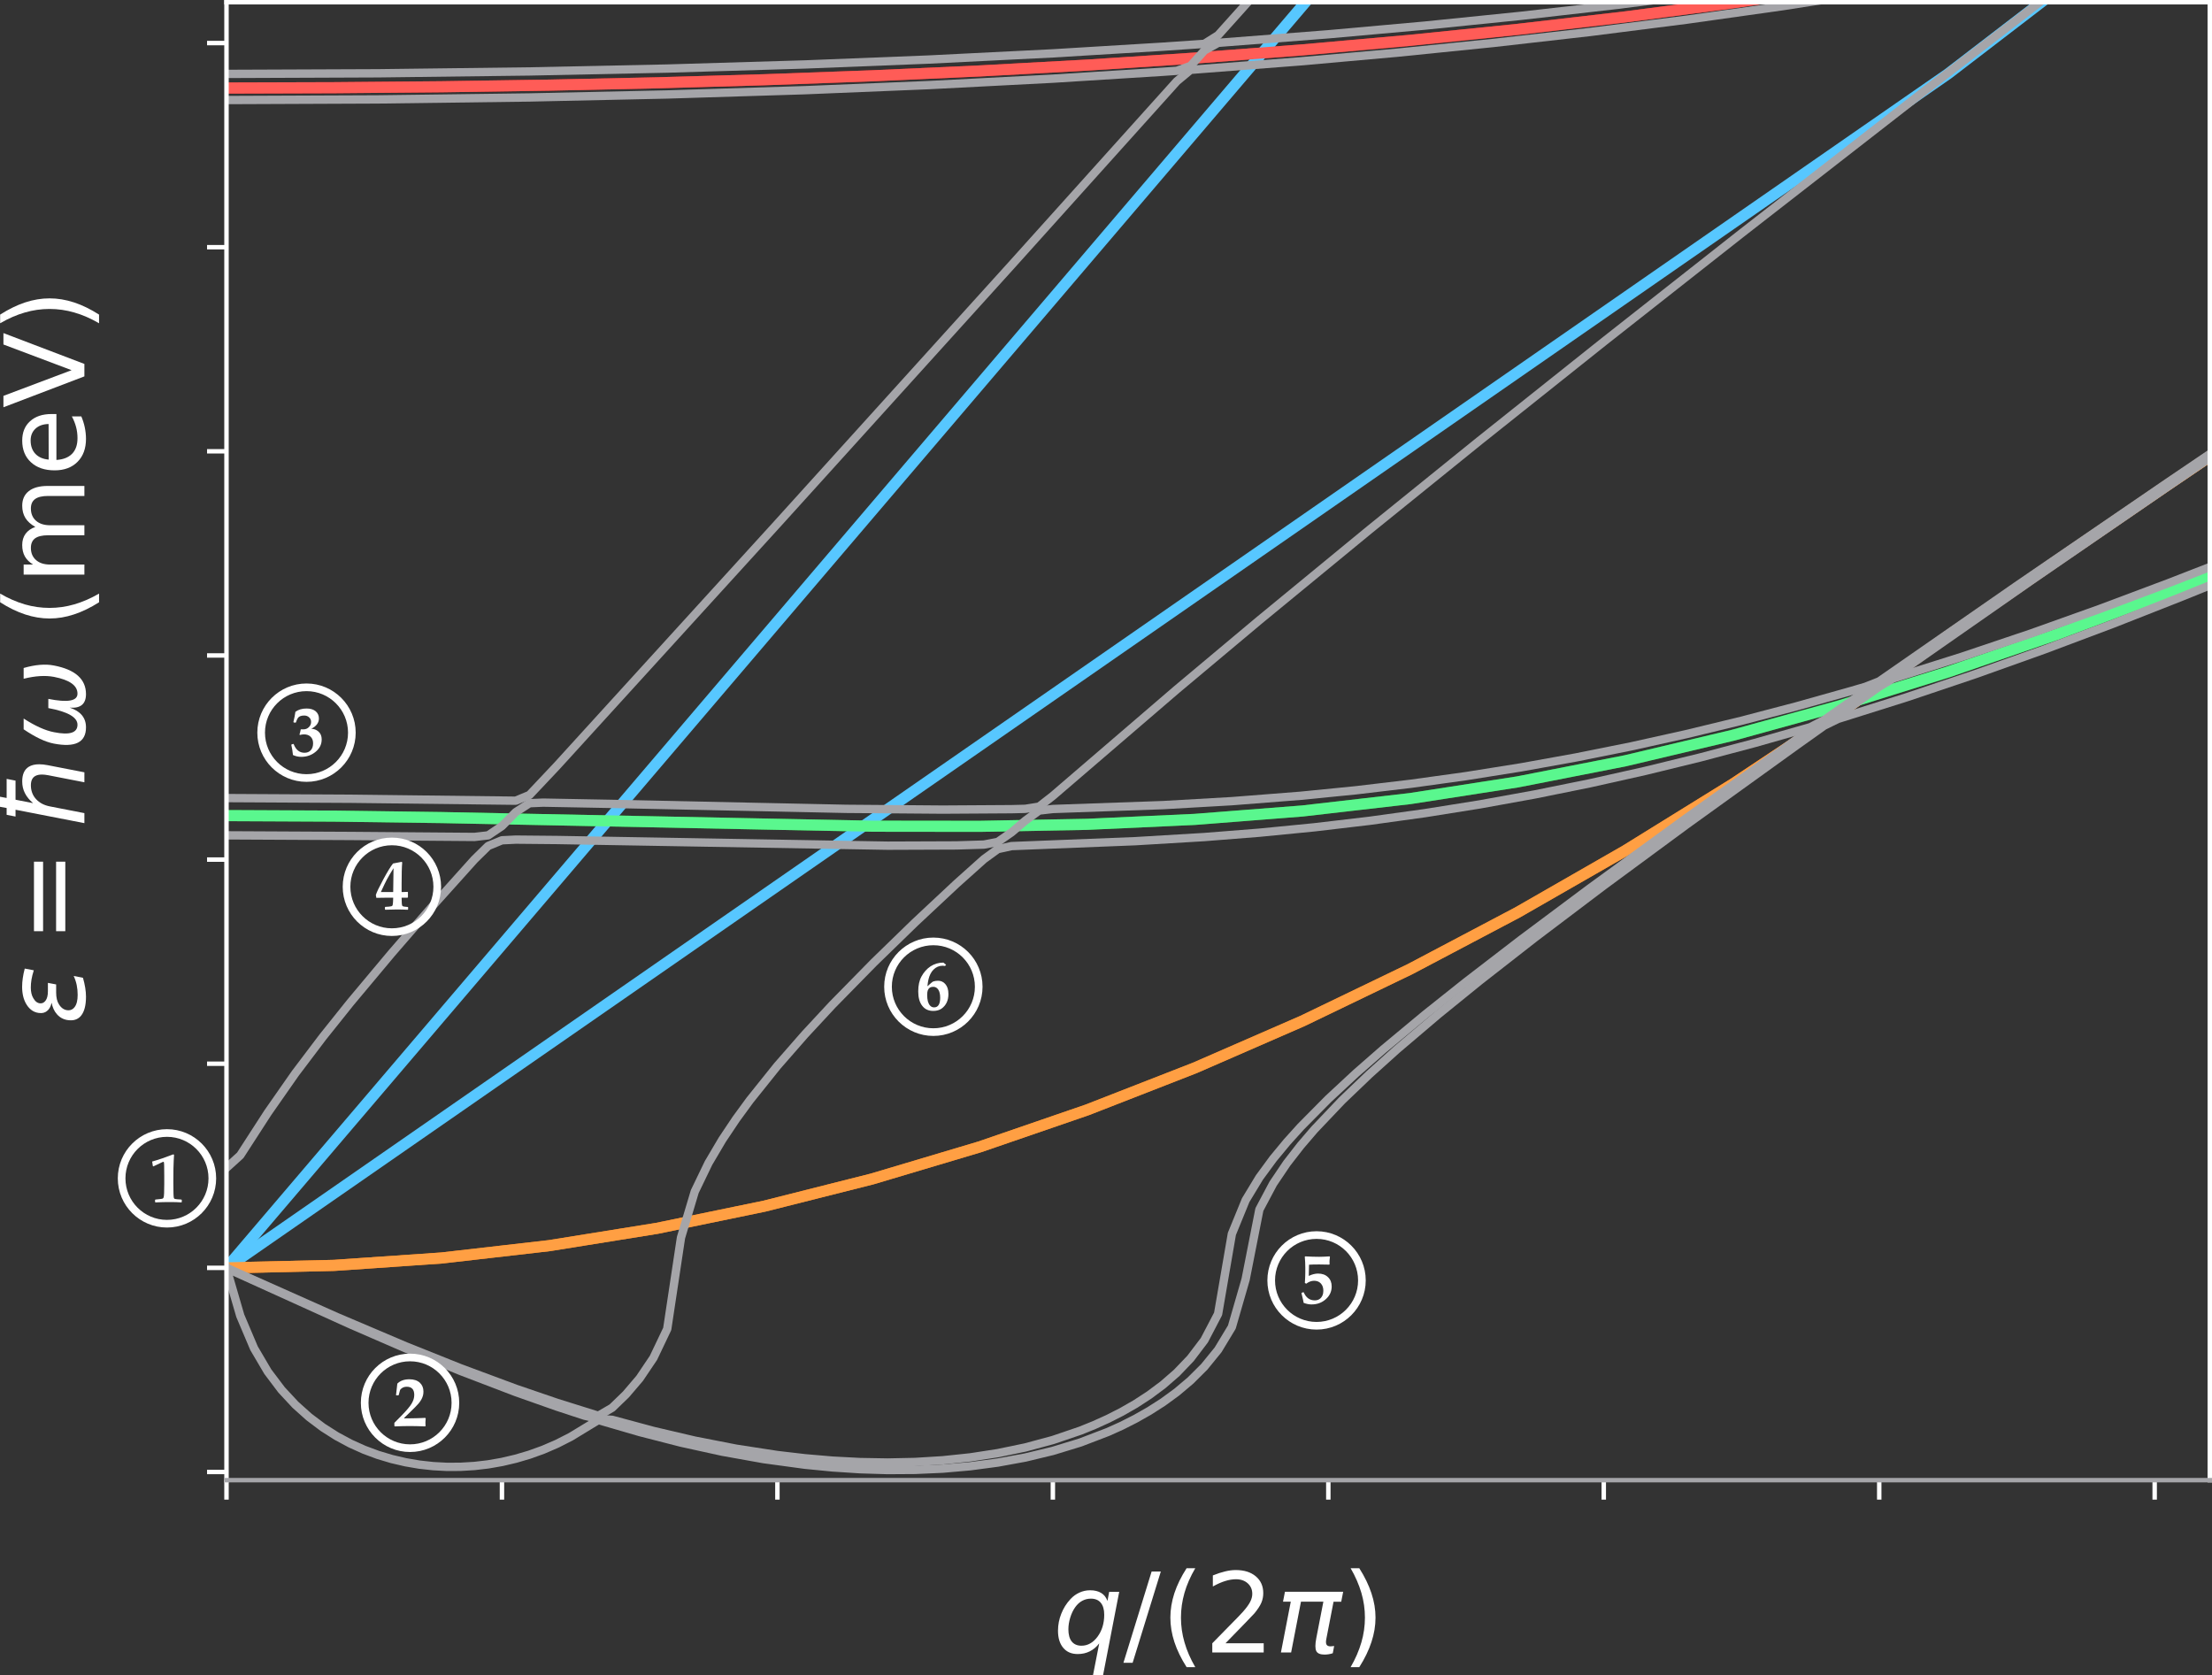 <?xml version="1.0" encoding="UTF-8" standalone="no"?>
<svg
   width="398.304pt"
   height="301.666pt"
   viewBox="0 0 398.304 301.666"
   version="1.2"
   id="svg446"
   sodipodi:docname="phonon_artifacts.svg"
   inkscape:version="1.1.2 (0a00cf5339, 2022-02-04)"
   xmlns:inkscape="http://www.inkscape.org/namespaces/inkscape"
   xmlns:sodipodi="http://sodipodi.sourceforge.net/DTD/sodipodi-0.dtd"
   xmlns="http://www.w3.org/2000/svg"
   xmlns:svg="http://www.w3.org/2000/svg">
  <rect x="0" y="0" width="398.304" height="301.666" fill="#333333" stroke="none"/>
  <sodipodi:namedview
     id="namedview448"
     pagecolor="#282a36"
     bordercolor="#666666"
     borderopacity="1.0"
     inkscape:pageshadow="2"
     inkscape:pageopacity="0"
     inkscape:pagecheckerboard="0"
     inkscape:document-units="pt"
     showgrid="false"
     inkscape:zoom="0.9899513"
     inkscape:cx="200.00984"
     inkscape:cy="197.98954"
     inkscape:window-width="1850"
     inkscape:window-height="1051"
     inkscape:window-x="1920"
     inkscape:window-y="578"
     inkscape:window-maximized="1"
     inkscape:current-layer="svg446"
     fit-margin-top="0"
     fit-margin-left="0"
     fit-margin-right="0"
     fit-margin-bottom="0" />
  <defs
     id="defs79">
    <clipPath
       id="clip1">
      <path
         d="M 51.324,0.398 H 394 V 18 H 51.324 Z m 0,0"
         id="path2" />
    </clipPath>
    <clipPath
       id="clip2">
      <path
         d="M 51.324,97 H 408.445 v 54 H 51.324 Z m 0,0"
         id="path5" />
    </clipPath>
    <clipPath
       id="clip3">
      <path
         d="M 51.324,72 H 408.445 V 230 H 51.324 Z m 0,0"
         id="path8" />
    </clipPath>
    <clipPath
       id="clip4">
      <path
         d="M 51.324,0.398 H 395 V 230 H 51.324 Z m 0,0"
         id="path11" />
    </clipPath>
    <clipPath
       id="clip5">
      <path
         d="M 51.324,0.398 H 257 V 230 H 51.324 Z m 0,0"
         id="path14" />
    </clipPath>
    <clipPath
       id="clip6">
      <path
         d="M 51.324,72 H 408.445 V 230 H 51.324 Z m 0,0"
         id="path17" />
    </clipPath>
    <clipPath
       id="clip7">
      <path
         d="M 51.324,97 H 408.445 v 54 H 51.324 Z m 0,0"
         id="path20" />
    </clipPath>
    <clipPath
       id="clip8">
      <path
         d="M 51.324,0.398 H 394 V 18 H 51.324 Z m 0,0"
         id="path23" />
    </clipPath>
    <clipPath
       id="clip9">
      <path
         d="m 407,273 h 4.965 v 9 H 407 Z m 0,0"
         id="path26" />
    </clipPath>
    <clipPath
       id="clip10">
      <path
         d="m 215,289 h 6 v 7.84 h -6 z m 0,0"
         id="path29" />
    </clipPath>
    <clipPath
       id="clip11">
      <path
         d="m 225,287 h 3 v 9.84 h -3 z m 0,0"
         id="path32" />
    </clipPath>
    <clipPath
       id="clip12">
      <path
         d="m 241,287 h 3 v 9.84 h -3 z m 0,0"
         id="path35" />
    </clipPath>
    <clipPath
       id="clip13">
      <path
         d="M 51.324,104 H 408.445 V 266 H 51.324 Z m 0,0"
         id="path38" />
    </clipPath>
    <clipPath
       id="clip14">
      <path
         d="M 51.324,101 H 408.445 V 265 H 51.324 Z m 0,0"
         id="path41" />
    </clipPath>
    <clipPath
       id="clip15">
      <path
         d="M 51.324,81 H 408.445 V 256 H 51.324 Z m 0,0"
         id="path44" />
    </clipPath>
    <clipPath
       id="clip16">
      <path
         d="M 51.324,80 H 408.445 V 212 H 51.324 Z m 0,0"
         id="path47" />
    </clipPath>
    <clipPath
       id="clip17">
      <path
         d="M 51.324,0.398 H 403 V 152 H 51.324 Z m 0,0"
         id="path50" />
    </clipPath>
    <clipPath
       id="clip18">
      <path
         d="M 51.324,0.398 H 395 V 146 H 51.324 Z m 0,0"
         id="path53" />
    </clipPath>
    <clipPath
       id="clip19">
      <path
         d="M 51.324,0.398 H 383 V 20 H 51.324 Z m 0,0"
         id="path56" />
    </clipPath>
    <clipPath
       id="clip20">
      <path
         d="M 51.324,0.398 H 247 V 15 H 51.324 Z m 0,0"
         id="path59" />
    </clipPath>
    <clipPath
       id="clip21">
      <path
         d="M 0,0 H 411.965 V 296.84 H 0 Z m 0,0"
         id="path62" />
    </clipPath>
    <filter
       id="alpha"
       filterUnits="objectBoundingBox"
       x="0"
       y="0"
       width="1"
       height="1">
      <feColorMatrix
         type="matrix"
         in="SourceGraphic"
         values="0 0 0 0 1 0 0 0 0 1 0 0 0 0 1 0 0 0 1 0"
         id="feColorMatrix65" />
    </filter>
    <mask
       id="mask0">
      <g
         filter="url(#alpha)"
         id="g70">
        <rect
           x="0"
           y="0"
           width="411.966"
           height="296.839"
           style="fill:#000000;fill-opacity:0.8;stroke:none"
           id="rect68" />
      </g>
    </mask>
    <clipPath
       id="clip22">
      <rect
         x="0"
         y="0"
         width="412"
         height="297"
         id="rect73" />
    </clipPath>
    <g
       id="surface2870"
       clip-path="url(#clip22)">
      <path
         style="fill:#ffffff;fill-opacity:1;fill-rule:nonzero;stroke:#cacaca;stroke-width:1;stroke-linecap:butt;stroke-linejoin:miter;stroke-miterlimit:4;stroke-opacity:1"
         d="m 334.246,261.512 h 67.199 c 1.332,0 2,-0.668 2,-2 v -59.398 c 0,-1.336 -0.668,-2 -2,-2 h -67.199 c -1.336,0 -2,0.664 -2,2 v 59.398 c 0,1.332 0.664,2 2,2 z m 0,0"
         id="path76" />
    </g>
  </defs>
  <g
     clip-path="url(#clip1)"
     clip-rule="nonzero"
     id="g83"
     transform="translate(-10.541,0.002)">
    <path
       style="fill:none;stroke:#d42626;stroke-width:2;stroke-linecap:square;stroke-linejoin:round;stroke-miterlimit:4;stroke-opacity:1"
       d="m 51.324,15.848 19.375,-0.059 19.375,-0.168 19.375,-0.293 19.375,-0.418 19.375,-0.555 19.375,-0.707 19.375,-0.875 19.375,-1.055 19.375,-1.262 19.375,-1.477 19.375,-1.719 19.375,-1.973 19.375,-2.246 19.375,-2.539 19.375,-2.836 19.375,-3.156 19.375,-3.477 11.883,-2.336"
       id="path81" />
  </g>
  <g
     clip-path="url(#clip2)"
     clip-rule="nonzero"
     id="g87"
     transform="translate(-10.541,0.002)">
    <path
       style="fill:none;stroke:#2b9e2b;stroke-width:2;stroke-linecap:square;stroke-linejoin:round;stroke-miterlimit:4;stroke-opacity:1"
       d="m 51.324,146.855 19.375,0.09 19.375,0.262 77.5,1.555 19.375,0.023 19.375,-0.363 19.375,-0.887 19.375,-1.516 19.375,-2.23 19.375,-3.008 19.375,-3.801 19.375,-4.594 19.375,-5.348 19.375,-6.051 19.375,-6.691 19.375,-7.27 20.965,-8.453"
       id="path85" />
  </g>
  <g
     clip-path="url(#clip3)"
     clip-rule="nonzero"
     id="g91"
     transform="translate(-10.541,0.002)">
    <path
       style="fill:none;stroke:#ff7d0c;stroke-width:2;stroke-linecap:square;stroke-linejoin:round;stroke-miterlimit:4;stroke-opacity:1"
       d="m 51.324,228.285 19.375,-0.445 19.375,-1.332 19.375,-2.223 19.375,-3.113 19.375,-4 19.375,-4.891 19.375,-5.777 19.375,-6.668 19.375,-7.559 19.375,-8.445 19.375,-9.336 19.375,-10.223 19.375,-11.113 19.375,-12 19.375,-12.895 19.375,-13.777 19.375,-13.398 19.375,-13.246 20.965,-14.164"
       id="path89" />
  </g>
  <g
     clip-path="url(#clip4)"
     clip-rule="nonzero"
     id="g95"
     style="stroke:#57c7ff"
     transform="translate(-10.541,0.002)">
    <path
       style="fill:none;stroke:#57c7ff;stroke-width:2;stroke-linecap:square;stroke-linejoin:round;stroke-miterlimit:4;stroke-opacity:1"
       d="M 51.324,228.285 361.324,13.281 393.352,-11.301"
       id="path93" />
  </g>
  <g
     clip-path="url(#clip5)"
     clip-rule="nonzero"
     id="g99"
     style="stroke:#57c7ff"
     transform="translate(-10.541,0.002)">
    <path
       style="fill:none;stroke:#57c7ff;stroke-width:2;stroke-linecap:square;stroke-linejoin:round;stroke-miterlimit:4;stroke-opacity:1"
       d="M 51.324,228.285 255.582,-11.301"
       id="path97" />
  </g>
  <g
     clip-path="url(#clip6)"
     clip-rule="nonzero"
     id="g103"
     style="stroke:#ff9f43"
     transform="translate(-10.541,0.002)">
    <path
       style="fill:none;stroke:#ff9f43;stroke-width:2;stroke-linecap:square;stroke-linejoin:round;stroke-miterlimit:4;stroke-opacity:1"
       d="m 51.324,228.285 19.375,-0.445 19.375,-1.332 19.375,-2.223 19.375,-3.113 19.375,-4 19.375,-4.891 19.375,-5.777 19.375,-6.668 19.375,-7.559 19.375,-8.445 19.375,-9.336 19.375,-10.223 19.375,-11.113 19.375,-12 19.375,-12.895 19.375,-13.777 19.375,-13.398 19.375,-13.246 20.965,-14.164"
       id="path101" />
  </g>
  <g
     clip-path="url(#clip7)"
     clip-rule="nonzero"
     id="g107"
     style="stroke:#5af78e"
     transform="translate(-10.541,0.002)">
    <path
       style="fill:none;stroke:#5af78e;stroke-width:2;stroke-linecap:square;stroke-linejoin:round;stroke-miterlimit:4;stroke-opacity:1"
       d="m 51.324,146.855 19.375,0.09 19.375,0.262 77.5,1.555 19.375,0.023 19.375,-0.363 19.375,-0.887 19.375,-1.516 19.375,-2.23 19.375,-3.008 19.375,-3.801 19.375,-4.594 19.375,-5.348 19.375,-6.051 19.375,-6.691 19.375,-7.27 20.965,-8.453"
       id="path105" />
  </g>
  <g
     clip-path="url(#clip8)"
     clip-rule="nonzero"
     id="g111"
     style="stroke:#ff5c57"
     transform="translate(-10.541,0.002)">
    <path
       style="fill:none;stroke:#ff5c57;stroke-width:2;stroke-linecap:square;stroke-linejoin:round;stroke-miterlimit:4;stroke-opacity:1"
       d="m 51.324,15.848 19.375,-0.059 19.375,-0.168 19.375,-0.293 19.375,-0.418 19.375,-0.555 19.375,-0.707 19.375,-0.875 19.375,-1.055 19.375,-1.262 19.375,-1.477 19.375,-1.719 19.375,-1.973 19.375,-2.246 19.375,-2.539 19.375,-2.836 19.375,-3.156 19.375,-3.477 11.883,-2.336"
       id="path109" />
  </g>
  <path
     style="fill:none;stroke:#ffffff;stroke-width:0.8;stroke-linecap:butt;stroke-linejoin:round;stroke-miterlimit:4;stroke-opacity:1"
     d="m 40.783,266.513 v 3.5"
     id="path113" />
  <path
     style="fill:none;stroke:#ffffff;stroke-width:0.8;stroke-linecap:butt;stroke-linejoin:round;stroke-miterlimit:4;stroke-opacity:1"
     d="m 90.385,266.513 v 3.5"
     id="path125" />
  <path
     style="fill:none;stroke:#ffffff;stroke-width:0.8;stroke-linecap:butt;stroke-linejoin:round;stroke-miterlimit:4;stroke-opacity:1"
     d="m 139.982,266.513 v 3.5"
     id="path137" />
  <path
     style="fill:none;stroke:#ffffff;stroke-width:0.8;stroke-linecap:butt;stroke-linejoin:round;stroke-miterlimit:4;stroke-opacity:1"
     d="m 189.584,266.513 v 3.5"
     id="path149" />
  <path
     style="fill:none;stroke:#ffffff;stroke-width:0.8;stroke-linecap:butt;stroke-linejoin:round;stroke-miterlimit:4;stroke-opacity:1"
     d="m 239.186,266.513 v 3.5"
     id="path161" />
  <path
     style="fill:none;stroke:#ffffff;stroke-width:0.8;stroke-linecap:butt;stroke-linejoin:round;stroke-miterlimit:4;stroke-opacity:1"
     d="m 288.783,266.513 v 3.5"
     id="path173" />
  <path
     style="fill:none;stroke:#ffffff;stroke-width:0.8;stroke-linecap:butt;stroke-linejoin:round;stroke-miterlimit:4;stroke-opacity:1"
     d="m 338.385,266.513 v 3.5"
     id="path185" />
  <path
     style="fill:none;stroke:#ffffff;stroke-width:0.8;stroke-linecap:butt;stroke-linejoin:round;stroke-miterlimit:4;stroke-opacity:1"
     d="m 387.982,266.513 v 3.5"
     id="path197" />
  <g
     id="g3006"
     transform="matrix(2,0,0,2,-240.178,-292.014)"
     style="stroke-width:0.5">
    <g
       clip-path="url(#clip10)"
       clip-rule="nonzero"
       id="g213"
       style="stroke-width:0.25">
      <path
         style="fill:#ffffff;fill-opacity:1;fill-rule:nonzero;stroke:none;stroke-width:0.5"
         d="m 219.055,293.957 c -0.238,0.316 -0.523,0.555 -0.852,0.719 -0.328,0.164 -0.691,0.242 -1.086,0.242 -0.555,0 -0.988,-0.184 -1.301,-0.559 -0.316,-0.371 -0.473,-0.887 -0.473,-1.539 0,-0.527 0.098,-1.035 0.293,-1.527 0.191,-0.492 0.469,-0.934 0.832,-1.324 0.234,-0.254 0.504,-0.449 0.809,-0.586 0.301,-0.137 0.621,-0.207 0.957,-0.207 0.402,0 0.734,0.082 0.996,0.242 0.262,0.156 0.449,0.398 0.566,0.719 l 0.156,-0.82 h 0.902 l -1.457,7.523 h -0.906 z m -2.777,-1.27 c 0,0.48 0.102,0.848 0.301,1.102 0.203,0.25 0.496,0.379 0.875,0.379 0.566,0 1.051,-0.273 1.449,-0.812 0.402,-0.543 0.602,-1.203 0.602,-1.977 0,-0.469 -0.105,-0.828 -0.312,-1.078 -0.203,-0.246 -0.5,-0.371 -0.887,-0.371 -0.285,0 -0.547,0.066 -0.789,0.199 -0.238,0.129 -0.449,0.324 -0.629,0.578 -0.188,0.266 -0.336,0.578 -0.445,0.938 -0.109,0.355 -0.164,0.703 -0.164,1.043 z m 0,0"
         id="path211" />
    </g>
    <path
       style="fill:#ffffff;fill-opacity:1;fill-rule:nonzero;stroke:none;stroke-width:0.5"
       d="m 223.773,287.488 h 0.828 l -2.539,8.219 h -0.828 z m 0,0"
       id="path215" />
    <g
       clip-path="url(#clip11)"
       clip-rule="nonzero"
       id="g219"
       style="stroke-width:0.25">
      <path
         style="fill:#ffffff;fill-opacity:1;fill-rule:nonzero;stroke:none;stroke-width:0.5"
         d="m 227.703,287.191 c -0.438,0.746 -0.762,1.488 -0.973,2.219 -0.211,0.734 -0.316,1.477 -0.316,2.227 0,0.754 0.105,1.496 0.32,2.234 0.211,0.738 0.535,1.48 0.969,2.227 h -0.781 c -0.488,-0.766 -0.855,-1.52 -1.098,-2.258 -0.242,-0.738 -0.363,-1.473 -0.363,-2.203 0,-0.723 0.121,-1.453 0.359,-2.191 0.242,-0.734 0.609,-1.488 1.102,-2.254 z m 0,0"
         id="path217" />
    </g>
    <path
       style="fill:#ffffff;fill-opacity:1;fill-rule:nonzero;stroke:none;stroke-width:0.5"
       d="m 230.422,293.949 h 3.441 v 0.828 h -4.629 v -0.828 c 0.375,-0.391 0.887,-0.91 1.531,-1.562 0.648,-0.652 1.055,-1.074 1.219,-1.262 0.316,-0.355 0.535,-0.656 0.66,-0.902 0.125,-0.242 0.191,-0.484 0.191,-0.723 0,-0.387 -0.137,-0.703 -0.41,-0.949 -0.27,-0.242 -0.625,-0.367 -1.062,-0.367 -0.309,0 -0.637,0.055 -0.98,0.164 -0.34,0.105 -0.707,0.27 -1.098,0.488 v -0.996 c 0.395,-0.16 0.766,-0.281 1.113,-0.363 0.344,-0.082 0.66,-0.121 0.945,-0.121 0.758,0 1.359,0.188 1.809,0.566 0.449,0.379 0.672,0.883 0.672,1.512 0,0.301 -0.055,0.586 -0.168,0.855 -0.113,0.266 -0.316,0.582 -0.613,0.949 -0.082,0.094 -0.34,0.367 -0.777,0.816 -0.434,0.453 -1.051,1.082 -1.844,1.895 z m 0,0"
       id="path221" />
    <path
       style="fill:#ffffff;fill-opacity:1;fill-rule:nonzero;stroke:none;stroke-width:0.5"
       d="m 235.777,289.309 h 5.242 l -0.176,0.898 h -0.691 L 239.5,293.566 c -0.047,0.234 -0.039,0.402 0.023,0.508 0.059,0.102 0.18,0.152 0.355,0.152 0.051,0 0.109,-0.004 0.184,-0.016 0.074,-0.008 0.121,-0.012 0.145,-0.016 l -0.125,0.652 c -0.121,0.039 -0.246,0.07 -0.367,0.09 -0.129,0.019 -0.25,0.031 -0.371,0.031 -0.391,0 -0.641,-0.105 -0.746,-0.316 -0.109,-0.219 -0.109,-0.609 0.004,-1.184 l 0.633,-3.262 h -2.016 l -0.887,4.57 h -0.918 l 0.887,-4.57 h -0.699 z m 0,0"
       id="path223" />
    <g
       clip-path="url(#clip12)"
       clip-rule="nonzero"
       id="g227"
       style="stroke-width:0.25">
      <path
         style="fill:#ffffff;fill-opacity:1;fill-rule:nonzero;stroke:none;stroke-width:0.5"
         d="m 241.688,287.191 h 0.781 c 0.488,0.766 0.852,1.52 1.094,2.254 0.246,0.738 0.367,1.469 0.367,2.191 0,0.73 -0.121,1.465 -0.367,2.203 -0.242,0.738 -0.605,1.492 -1.094,2.258 h -0.781 c 0.434,-0.746 0.754,-1.488 0.969,-2.227 0.215,-0.738 0.32,-1.48 0.32,-2.234 0,-0.75 -0.105,-1.492 -0.32,-2.227 -0.215,-0.73 -0.535,-1.473 -0.969,-2.219 z m 0,0"
         id="path225" />
    </g>
  </g>
  <path
     style="fill:none;stroke:#ffffff;stroke-width:0.8;stroke-linecap:butt;stroke-linejoin:round;stroke-miterlimit:4;stroke-opacity:1"
     d="m 40.783,265.045 h -3.5"
     id="path229" />
  <path
     style="fill:none;stroke:#ffffff;stroke-width:0.8;stroke-linecap:butt;stroke-linejoin:round;stroke-miterlimit:4;stroke-opacity:1"
     d="m 40.783,228.287 h -3.5"
     id="path241" />
  <path
     style="fill:none;stroke:#ffffff;stroke-width:0.8;stroke-linecap:butt;stroke-linejoin:round;stroke-miterlimit:4;stroke-opacity:1"
     d="m 40.783,191.533 h -3.5"
     id="path251" />
  <path
     style="fill:none;stroke:#ffffff;stroke-width:0.8;stroke-linecap:butt;stroke-linejoin:round;stroke-miterlimit:4;stroke-opacity:1"
     d="m 40.783,154.775 h -3.5"
     id="path261" />
  <path
     style="fill:none;stroke:#ffffff;stroke-width:0.8;stroke-linecap:butt;stroke-linejoin:round;stroke-miterlimit:4;stroke-opacity:1"
     d="m 40.783,118.021 h -3.5"
     id="path271" />
  <path
     style="fill:none;stroke:#ffffff;stroke-width:0.8;stroke-linecap:butt;stroke-linejoin:round;stroke-miterlimit:4;stroke-opacity:1"
     d="m 40.783,81.263 h -3.5"
     id="path281" />
  <path
     style="fill:none;stroke:#ffffff;stroke-width:0.8;stroke-linecap:butt;stroke-linejoin:round;stroke-miterlimit:4;stroke-opacity:1"
     d="m 40.783,44.509 h -3.5"
     id="path291" />
  <path
     style="fill:none;stroke:#ffffff;stroke-width:0.8;stroke-linecap:butt;stroke-linejoin:round;stroke-miterlimit:4;stroke-opacity:1"
     d="m 40.783,7.752 h -3.5"
     id="path301" />
  <g
     id="g2995"
     transform="matrix(2,0,0,2,0,-148.715)"
     style="stroke-width:0.5">
    <path
       style="fill:#ffffff;fill-opacity:1;fill-rule:nonzero;stroke:none;stroke-width:0.5"
       d="m 4.648,164.633 c -0.078,0.352 -0.223,0.605 -0.434,0.758 -0.148,0.113 -0.324,0.172 -0.527,0.172 -0.555,0 -0.992,-0.266 -1.312,-0.793 -0.254,-0.418 -0.383,-0.945 -0.383,-1.582 0,-0.246 0.02,-0.504 0.059,-0.773 0.039,-0.273 0.098,-0.559 0.176,-0.859 l 0.816,0.156 c -0.094,0.297 -0.164,0.57 -0.207,0.824 -0.043,0.258 -0.062,0.5 -0.062,0.73 0,0.387 0.074,0.707 0.227,0.961 0.176,0.309 0.398,0.461 0.656,0.461 0.176,0 0.32,-0.078 0.441,-0.238 0.145,-0.191 0.215,-0.473 0.215,-0.852 v -0.754 l 0.742,0.141 v 0.723 c 0,0.449 0.082,0.805 0.25,1.066 0.223,0.359 0.512,0.539 0.863,0.539 0.223,0 0.406,-0.098 0.551,-0.289 0.184,-0.242 0.273,-0.605 0.273,-1.098 0,-0.305 -0.027,-0.598 -0.086,-0.887 -0.062,-0.293 -0.152,-0.562 -0.273,-0.816 l 0.836,0.164 c 0.09,0.309 0.156,0.605 0.203,0.891 0.047,0.281 0.07,0.555 0.07,0.816 0,0.773 -0.148,1.34 -0.445,1.707 -0.23,0.277 -0.535,0.414 -0.918,0.414 -0.52,0 -0.938,-0.184 -1.254,-0.547 -0.238,-0.27 -0.398,-0.613 -0.477,-1.035 z m 0,0"
       id="path311" />
    <path
       style="fill:#ffffff;fill-opacity:1;fill-rule:nonzero;stroke:none;stroke-width:0.5"
       d="m 3.059,158.191 v -6.258 h 0.82 v 6.258 z m 1.992,0 v -6.258 h 0.828 v 6.258 z m 0,0"
       id="path313" />
    <path
       style="fill:#ffffff;fill-opacity:1;fill-rule:nonzero;stroke:none;stroke-width:0.5"
       d="m 4.297,143.246 3.301,0.641 v 0.898 l -3.27,-0.637 c -0.207,-0.039 -0.391,-0.059 -0.559,-0.059 -0.246,0 -0.449,0.047 -0.605,0.137 -0.258,0.152 -0.383,0.426 -0.383,0.832 0,0.484 0.152,0.898 0.461,1.238 0.309,0.34 0.73,0.562 1.266,0.664 l 3.09,0.602 v 0.902 l -6.199,-1.207 v 0.613 l -0.801,-0.156 v -0.613 L 0,146.992 v -0.906 l 0.598,0.113 v -1.719 l 0.801,0.156 v 1.719 l 1.582,0.309 C 2.652,146.387 2.406,146.086 2.242,145.762 2.078,145.441 2,145.09 2,144.707 c 0,-0.625 0.191,-1.062 0.578,-1.309 0.246,-0.156 0.562,-0.234 0.949,-0.234 0.234,0 0.492,0.027 0.77,0.082 z m 0,0"
       id="path315" />
    <path
       style="fill:#ffffff;fill-opacity:1;fill-rule:nonzero;stroke:none;stroke-width:0.5"
       d="m 7.742,139.84 c 0,1.348 -0.969,1.836 -2.902,1.461 -0.766,-0.148 -1.668,-0.578 -2.711,-1.285 v -0.969 c 1.043,0.672 1.953,1.082 2.734,1.23 1.41,0.281 2.113,0.055 2.113,-0.672 0,-0.676 -0.875,-1.176 -2.625,-1.5 v -0.828 c 1.762,0.352 2.637,0.191 2.625,-0.48 -0.004,-0.727 -0.711,-1.227 -2.113,-1.5 -0.781,-0.148 -1.691,-0.094 -2.734,0.168 v -0.969 c 1.043,-0.301 1.945,-0.375 2.711,-0.227 1.938,0.367 2.902,1.23 2.902,2.586 -0.004,0.887 -0.492,1.289 -1.461,1.211 0.973,0.32 1.461,0.914 1.461,1.773 z m 0,0"
       id="path317" />
    <path
       style="fill:#ffffff;fill-opacity:1;fill-rule:nonzero;stroke:none;stroke-width:0.5"
       d="m 0.012,127.797 c 0.746,0.437 1.488,0.758 2.223,0.973 0.73,0.211 1.473,0.316 2.227,0.316 0.75,0 1.492,-0.105 2.23,-0.32 0.738,-0.215 1.48,-0.535 2.227,-0.969 v 0.781 c -0.766,0.488 -1.52,0.852 -2.258,1.094 -0.738,0.246 -1.473,0.367 -2.199,0.367 -0.727,0 -1.457,-0.121 -2.195,-0.363 -0.734,-0.242 -1.488,-0.605 -2.254,-1.098 z m 0,0"
       id="path319" />
    <path
       style="fill:#ffffff;fill-opacity:1;fill-rule:nonzero;stroke:none;stroke-width:0.5"
       d="M 3.18,121.797 C 2.777,121.57 2.477,121.301 2.285,120.988 2.094,120.676 2,120.309 2,119.887 c 0,-0.57 0.199,-1.008 0.598,-1.32 0.398,-0.309 0.965,-0.461 1.699,-0.461 h 3.301 v 0.902 H 4.328 c -0.527,0 -0.914,0.094 -1.168,0.277 -0.254,0.188 -0.379,0.469 -0.379,0.852 0,0.465 0.152,0.832 0.461,1.102 0.309,0.27 0.73,0.406 1.266,0.406 h 3.09 v 0.902 H 4.328 c -0.527,0 -0.918,0.094 -1.172,0.277 -0.25,0.188 -0.375,0.473 -0.375,0.859 0,0.461 0.152,0.824 0.465,1.098 0.309,0.27 0.73,0.402 1.262,0.402 h 3.09 v 0.906 h -5.469 v -0.906 H 2.98 C 2.645,124.98 2.398,124.734 2.238,124.449 2.078,124.16 2,123.82 2,123.426 c 0,-0.398 0.098,-0.734 0.301,-1.012 0.203,-0.277 0.496,-0.484 0.879,-0.617 z m 0,0"
       id="path321" />
    <path
       style="fill:#ffffff;fill-opacity:1;fill-rule:nonzero;stroke:none;stroke-width:0.5"
       d="m 4.641,111.633 h 0.438 v 4.133 c 0.617,-0.039 1.09,-0.227 1.414,-0.559 0.324,-0.336 0.484,-0.797 0.484,-1.395 0,-0.344 -0.039,-0.68 -0.125,-1.004 -0.086,-0.324 -0.211,-0.645 -0.383,-0.965 h 0.852 c 0.137,0.324 0.242,0.652 0.312,0.992 0.07,0.34 0.109,0.684 0.109,1.031 0,0.871 -0.254,1.562 -0.762,2.07 -0.508,0.512 -1.195,0.766 -2.062,0.766 -0.895,0 -1.605,-0.242 -2.129,-0.727 C 2.262,115.496 2,114.844 2,114.023 c 0,-0.738 0.234,-1.32 0.711,-1.746 0.473,-0.43 1.113,-0.645 1.93,-0.645 z M 4.375,112.531 c -0.492,0.008 -0.883,0.145 -1.176,0.414 -0.293,0.27 -0.441,0.625 -0.441,1.066 0,0.5 0.145,0.902 0.426,1.203 0.285,0.301 0.684,0.477 1.199,0.52 z m 0,0"
       id="path323" />
    <path
       style="fill:#ffffff;fill-opacity:1;fill-rule:nonzero;stroke:none;stroke-width:0.5"
       d="m 7.598,108.242 -7.289,2.781 v -1.027 l 6.137,-2.312 -6.137,-2.312 v -1.027 l 7.289,2.777 z m 0,0"
       id="path325" />
    <path
       style="fill:#ffffff;fill-opacity:1;fill-rule:nonzero;stroke:none;stroke-width:0.5"
       d="m 0.012,103.461 v -0.781 c 0.766,-0.488 1.52,-0.855 2.254,-1.098 0.738,-0.242 1.469,-0.363 2.195,-0.363 0.727,0 1.461,0.121 2.199,0.363 0.738,0.242 1.492,0.609 2.258,1.098 v 0.781 c -0.746,-0.434 -1.488,-0.758 -2.227,-0.969 -0.738,-0.215 -1.48,-0.32 -2.23,-0.32 -0.754,0 -1.496,0.105 -2.227,0.32 -0.734,0.211 -1.477,0.535 -2.223,0.969 z m 0,0"
       id="path327" />
  </g>
  <g
     clip-path="url(#clip13)"
     clip-rule="nonzero"
     id="g331"
     style="stroke:#a5a5a9"
     transform="translate(-10.541,0.002)">
    <path
       style="fill:none;stroke:#a5a5a9;stroke-width:1.5;stroke-linecap:square;stroke-linejoin:round;stroke-miterlimit:4;stroke-opacity:1"
       d="m 51.324,228.387 2.48,8.52 2.48,5.852 2.48,4.219 2.48,3.285 2.48,2.668 2.477,2.219 2.48,1.867 2.48,1.578 2.48,1.332 2.48,1.117 2.48,0.922 2.48,0.742 2.48,0.578 2.48,0.426 2.477,0.273 2.48,0.133 2.48,-0.012 2.48,-0.148 2.48,-0.289 2.48,-0.434 2.48,-0.582 2.48,-0.73 2.48,-0.895 2.477,-1.07 2.48,-1.262 4.961,-3.016 7.438,2.164 7.441,1.91 7.441,1.633 7.438,1.332 7.441,1.012 4.961,0.484 4.957,0.324 4.961,0.152 4.961,-0.031 4.961,-0.219 4.961,-0.434 4.961,-0.66 4.957,-0.906 4.961,-1.195 4.961,-1.516 4.957,-1.898 2.484,-1.117 2.477,-1.254 2.48,-1.406 2.48,-1.586 2.48,-1.809 2.477,-2.09 2.484,-2.473 2.477,-3.043 2.48,-4.102 2.484,-8.594 2.477,-12.578 2.48,-4.668 2.48,-3.676 2.48,-3.191 2.477,-2.887 4.961,-5.223 4.965,-4.75 4.957,-4.457 7.438,-6.32 7.441,-6.035 9.922,-7.746 12.398,-9.375 14.879,-10.961 19.844,-14.293 4.961,-3.531 2.477,-1.215 12.402,-3.906 12.398,-4.176 12.398,-4.426 12.402,-4.66 12.398,-4.879 4.961,-2.008"
       id="path329" />
  </g>
  <g
     clip-path="url(#clip14)"
     clip-rule="nonzero"
     id="g335"
     style="stroke:#a5a5a9"
     transform="translate(-10.541,0.002)">
    <path
       style="fill:none;stroke:#a5a5a9;stroke-width:1.5;stroke-linecap:square;stroke-linejoin:round;stroke-miterlimit:4;stroke-opacity:1"
       d="m 51.324,228.344 7.441,3.375 14.879,6.746 9.922,4.309 9.918,4.082 9.922,3.793 7.438,2.625 4.961,1.629 2.48,0.594 2.48,0.148 7.437,2.004 7.441,1.742 7.441,1.453 7.438,1.145 4.961,0.578 4.961,0.426 4.957,0.258 4.961,0.086 4.961,-0.102 4.961,-0.305 4.961,-0.52 4.961,-0.762 4.957,-1.027 4.961,-1.336 4.961,-1.688 2.48,-1.004 2.477,-1.121 2.484,-1.262 2.477,-1.418 2.48,-1.613 2.48,-1.848 2.48,-2.156 2.477,-2.59 2.484,-3.27 2.477,-4.742 2.48,-14.402 2.484,-6.074 2.477,-4.09 2.48,-3.379 2.48,-2.996 2.48,-2.75 4.961,-5.012 4.957,-4.605 4.961,-4.34 7.441,-6.188 7.438,-5.922 9.922,-7.629 12.398,-9.262 17.359,-12.633 19.844,-14.145 2.477,-1.754 4.961,-2.484 7.441,-5.262 2.477,-1.477 12.402,-3.914 12.402,-4.176 12.398,-4.426 12.398,-4.652 7.441,-2.895"
       id="path333" />
  </g>
  <g
     clip-path="url(#clip15)"
     clip-rule="nonzero"
     id="g339"
     style="stroke:#a5a5a9"
     transform="translate(-10.541,0.002)">
    <path
       style="fill:none;stroke:#a5a5a9;stroke-width:1.5;stroke-linecap:square;stroke-linejoin:round;stroke-miterlimit:4;stroke-opacity:1"
       d="m 51.324,228.285 19.84,8.84 12.402,5.27 9.918,3.973 9.922,3.684 7.438,2.543 7.441,2.328 2.48,-1.445 2.48,-2.398 2.477,-2.902 2.48,-3.684 2.484,-5.211 2.477,-16.434 2.48,-8.301 2.48,-5.145 2.48,-4.203 2.48,-3.707 2.48,-3.395 4.957,-6.188 4.961,-5.672 4.961,-5.34 7.441,-7.582 7.438,-7.23 7.441,-6.957 4.957,-4.438 2.484,-1.805 2.477,-0.543 7.441,-0.297 14.879,-0.59 12.402,-0.742 9.918,-0.785 9.918,-0.973 9.926,-1.168 9.918,-1.371 9.918,-1.582 9.922,-1.797 9.918,-2.008 9.918,-2.219 9.926,-2.426 9.918,-2.629 9.918,-2.824 2.484,-1.285 7.438,-5.227 2.48,-1.5 2.477,-1.02 24.805,-17.312 24.797,-17.047 7.441,-5.066"
       id="path337" />
  </g>
  <g
     clip-path="url(#clip16)"
     clip-rule="nonzero"
     id="g343"
     style="stroke:#a5a5a9"
     transform="translate(-10.541,0.002)">
    <path
       style="fill:none;stroke:#a5a5a9;stroke-width:1.5;stroke-linecap:square;stroke-linejoin:round;stroke-miterlimit:4;stroke-opacity:1"
       d="m 51.324,210.273 2.48,-2.25 4.961,-7.672 4.961,-7.105 4.957,-6.551 4.961,-6.203 7.441,-8.887 7.438,-8.57 7.441,-8.281 2.48,-2.434 2.48,-1.023 2.48,-0.121 7.438,0.07 59.52,1.023 12.402,-0.047 4.957,-0.152 2.484,-0.477 2.477,-1.723 2.48,-2.102 2.48,-1.82 2.48,-0.285 19.84,-0.699 12.398,-0.711 12.402,-0.973 9.918,-0.984 9.922,-1.176 9.918,-1.375 9.922,-1.582 9.922,-1.789 9.918,-1.992 9.918,-2.203 9.922,-2.402 9.922,-2.602 9.918,-2.789 2.48,-0.727 2.48,-0.977 24.797,-17.223 27.281,-18.664 7.441,-5.043"
       id="path341" />
  </g>
  <g
     clip-path="url(#clip17)"
     clip-rule="nonzero"
     id="g347"
     style="stroke:#a5a5a9"
     transform="translate(-10.541,0.002)">
    <path
       style="fill:none;stroke:#a5a5a9;stroke-width:1.5;stroke-linecap:square;stroke-linejoin:round;stroke-miterlimit:4;stroke-opacity:1"
       d="m 51.324,150.406 22.32,0.113 22.32,0.176 2.48,-0.285 2.48,-1.676 2.48,-2.5 2.48,-1.613 2.48,-0.105 12.398,0.23 42.16,0.891 17.359,0.137 12.398,-0.078 2.48,-0.062 2.48,-0.395 2.48,-1.934 22.32,-19.172 14.879,-12.465 19.844,-16.313 19.836,-16.035 22.32,-17.789 24.801,-19.523 32.238,-25.082 32.242,-24.816 2.48,-1.332 10.168,-2.078"
       id="path345" />
  </g>
  <g
     clip-path="url(#clip18)"
     clip-rule="nonzero"
     id="g351"
     style="stroke:#a5a5a9"
     transform="translate(-10.541,0.002)">
    <path
       style="fill:none;stroke:#a5a5a9;stroke-width:1.5;stroke-linecap:square;stroke-linejoin:round;stroke-miterlimit:4;stroke-opacity:1"
       d="m 51.324,143.699 22.32,0.121 29.762,0.352 2.48,-1.031 4.957,-5.258 39.68,-43.566 42.16,-46.59 29.762,-33.098 2.477,-2.055 19.844,-1.535 17.359,-1.551 17.359,-1.758 17.359,-1.973 17.359,-2.207 17.363,-2.445 17.359,-2.699 17.359,-2.953 17.363,-3.215 4.957,-0.969 2.48,-1.059 1.973,-1.512"
       id="path349" />
  </g>
  <g
     clip-path="url(#clip19)"
     clip-rule="nonzero"
     id="g355"
     style="stroke:#a5a5a9"
     transform="translate(-10.541,0.002)">
    <path
       style="fill:none;stroke:#a5a5a9;stroke-width:1.5;stroke-linecap:square;stroke-linejoin:round;stroke-miterlimit:4;stroke-opacity:1"
       d="m 51.324,18.012 27.281,-0.113 27.281,-0.352 24.801,-0.539 24.797,-0.77 22.32,-0.918 22.32,-1.156 19.84,-1.246 2.48,-0.172 2.477,-0.883 2.484,-2.762 2.477,-1.387 19.844,-1.543 17.359,-1.559 17.359,-1.766 17.359,-1.98 17.359,-2.211 17.359,-2.453 17.363,-2.699 17.359,-2.957 10.137,-1.848"
       id="path353" />
  </g>
  <g
     clip-path="url(#clip20)"
     clip-rule="nonzero"
     id="g359"
     style="stroke:#a5a5a9"
     transform="translate(-10.541,0.002)">
    <path
       style="fill:none;stroke:#a5a5a9;stroke-width:1.5;stroke-linecap:square;stroke-linejoin:round;stroke-miterlimit:4;stroke-opacity:1"
       d="m 51.324,13.305 27.281,-0.109 27.281,-0.336 24.801,-0.516 24.797,-0.742 22.32,-0.883 22.32,-1.113 19.84,-1.203 7.441,-0.508 2.477,-1.559 15.828,-17.637"
       id="path357" />
  </g>
  <path
     style="fill:none;stroke:#ffffff;stroke-width:0.8;stroke-linecap:square;stroke-linejoin:miter;stroke-miterlimit:4;stroke-opacity:1"
     d="M 40.783,266.513 V 0.4"
     id="path361" />
  <path
     style="fill:none;stroke:#ffffff;stroke-width:0.8;stroke-linecap:square;stroke-linejoin:miter;stroke-miterlimit:4;stroke-opacity:1"
     d="M 397.904,266.513 V 0.4"
     id="path363" />
  <path
     style="fill:none;stroke:#a5a5a9;stroke-width:0.8;stroke-linecap:square;stroke-linejoin:miter;stroke-miterlimit:4;stroke-opacity:1"
     d="M 40.783,266.513 H 397.904"
     id="path365" />
  <path
     style="fill:none;stroke:#ffffff;stroke-width:0.8;stroke-linecap:square;stroke-linejoin:miter;stroke-miterlimit:4;stroke-opacity:1"
     d="M 40.783,0.4 H 397.904"
     id="path367" />
  <path
     style="fill:#ffffff;fill-opacity:1;fill-rule:nonzero;stroke:none"
     d="m 32.732,216.423 -0.062,0.078 c -0.586,-0.043 -1.289,-0.062 -2.109,-0.062 -0.812,0 -1.668,0.019 -2.562,0.062 l -0.078,-0.078 v -0.375 l 0.078,-0.062 c 0.207,-0.019 0.41,-0.039 0.609,-0.062 0.352,-0.031 0.582,-0.066 0.688,-0.109 0.062,-0.031 0.117,-0.102 0.172,-0.219 0.07,-0.195 0.109,-0.977 0.109,-2.344 v -1.547 c 0,-0.457 -0.008,-1.039 -0.016,-1.75 l -0.016,-0.453 c 0,-0.207 -0.043,-0.312 -0.125,-0.312 -0.043,0 -0.164,0.047 -0.359,0.141 -0.574,0.262 -1.059,0.492 -1.453,0.688 l -0.078,-0.047 c -0.023,-0.227 -0.062,-0.488 -0.125,-0.781 v -0.047 c 1.133,-0.32 2.406,-0.754 3.812,-1.297 l 0.125,0.094 c -0.023,0.242 -0.043,0.602 -0.062,1.078 -0.012,0.188 -0.027,0.672 -0.047,1.453 l -0.016,2.438 c 0,1.73 0.031,2.664 0.094,2.797 0.039,0.094 0.102,0.152 0.188,0.172 0.145,0.043 0.531,0.078 1.156,0.109 l 0.078,0.062 z m 0,0"
     id="path421" />
  <path
     style="fill:none;stroke:#ffffff;stroke-width:1.378;stroke-linecap:round;stroke-linejoin:round;stroke-miterlimit:4;stroke-opacity:1"
     d="m 38.232,212.17 c 0,4.512 -3.656,8.168 -8.164,8.168 -4.512,0 -8.168,-3.656 -8.168,-8.168 0,-4.508 3.656,-8.164 8.168,-8.164 4.508,0 8.164,3.656 8.164,8.164 z m 0,0"
     id="path423" />
  <path
     style="fill:#ffffff;fill-opacity:1;fill-rule:nonzero;stroke:none"
     d="m 76.654,255.38 c -0.055,0.48 -0.062,0.938 -0.031,1.375 l -0.062,0.078 c -1.137,-0.043 -2.062,-0.062 -2.781,-0.062 -0.75,0 -1.648,0.019 -2.688,0.062 l -0.078,-0.078 v -0.562 l 1.266,-1.281 c 0.938,-0.957 1.551,-1.688 1.844,-2.188 0.164,-0.289 0.285,-0.555 0.359,-0.797 0.07,-0.238 0.109,-0.492 0.109,-0.766 0,-0.977 -0.453,-1.469 -1.359,-1.469 -0.5,0 -0.898,0.188 -1.188,0.562 -0.055,0.18 -0.137,0.492 -0.25,0.938 l -0.062,0.047 H 71.373 l -0.062,-0.047 0.234,-2.062 c 0.52,-0.52 1.242,-0.781 2.172,-0.781 0.82,0 1.457,0.215 1.906,0.641 0.414,0.398 0.625,0.922 0.625,1.578 0,0.273 -0.031,0.516 -0.094,0.734 -0.125,0.469 -0.387,0.938 -0.781,1.406 -0.336,0.387 -0.836,0.898 -1.5,1.531 -0.242,0.242 -0.605,0.594 -1.094,1.062 v 0.078 h 1.094 c 0.32,0 0.625,-0.004 0.906,-0.016 l 1.062,-0.031 c 0.27,0 0.508,-0.008 0.719,-0.031 z m 0,0"
     id="path425" />
  <path
     style="fill:none;stroke:#ffffff;stroke-width:1.378;stroke-linecap:round;stroke-linejoin:round;stroke-miterlimit:4;stroke-opacity:1"
     d="m 82.002,252.591 c 0,4.508 -3.656,8.164 -8.168,8.164 -4.512,0 -8.168,-3.656 -8.168,-8.164 0,-4.512 3.656,-8.168 8.168,-8.168 4.512,0 8.168,3.656 8.168,8.168 z m 0,0"
     id="path427" />
  <path
     style="fill:#ffffff;fill-opacity:1;fill-rule:nonzero;stroke:none"
     d="m 57.924,133.15 c 0,0.875 -0.367,1.617 -1.094,2.219 -0.73,0.605 -1.59,0.906 -2.578,0.906 -0.523,0 -1.023,-0.109 -1.5,-0.328 -0.074,-0.719 -0.172,-1.32 -0.297,-1.812 l 0.047,-0.094 0.297,-0.094 0.078,0.031 c 0.406,1.043 1.055,1.562 1.953,1.562 0.469,0 0.844,-0.148 1.125,-0.453 0.281,-0.301 0.422,-0.719 0.422,-1.25 0,-0.52 -0.156,-0.922 -0.469,-1.203 -0.293,-0.27 -0.684,-0.406 -1.172,-0.406 -0.23,0 -0.477,0.039 -0.734,0.109 l -0.078,-0.078 c 0.094,-0.289 0.172,-0.602 0.234,-0.938 h 0.516 c 0.363,0 0.676,-0.129 0.938,-0.391 0.27,-0.258 0.406,-0.57 0.406,-0.938 0,-0.344 -0.121,-0.617 -0.359,-0.828 -0.23,-0.219 -0.523,-0.328 -0.875,-0.328 -0.562,0 -0.945,0.148 -1.141,0.438 -0.094,0.137 -0.188,0.328 -0.281,0.578 l -0.062,0.203 -0.094,0.062 -0.312,-0.031 -0.062,-0.078 0.219,-1 c 0.062,-0.289 0.109,-0.57 0.141,-0.844 0.531,-0.395 1.203,-0.594 2.016,-0.594 0.688,0 1.234,0.168 1.641,0.5 0.383,0.336 0.578,0.766 0.578,1.297 0,0.762 -0.461,1.383 -1.375,1.859 0.469,0 0.891,0.156 1.266,0.469 0.406,0.344 0.609,0.828 0.609,1.453 z m 0,0"
     id="path429" />
  <path
     style="fill:none;stroke:#ffffff;stroke-width:1.378;stroke-linecap:round;stroke-linejoin:round;stroke-miterlimit:4;stroke-opacity:1"
     d="m 63.357,131.92 c 0,4.512 -3.656,8.168 -8.164,8.168 -4.512,0 -8.168,-3.656 -8.168,-8.168 0,-4.508 3.656,-8.164 8.168,-8.164 4.508,0 8.164,3.656 8.164,8.164 z m 0,0"
     id="path431" />
  <path
     style="fill:#ffffff;fill-opacity:1;fill-rule:nonzero;stroke:none"
     d="m 239.791,231.623 c 0,0.898 -0.344,1.656 -1.031,2.281 -0.711,0.648 -1.574,0.969 -2.594,0.969 -0.449,0 -0.922,-0.094 -1.422,-0.281 -0.031,-0.238 -0.164,-0.816 -0.391,-1.734 l 0.031,-0.078 0.297,-0.109 0.078,0.031 c 0.414,0.961 1.078,1.438 1.984,1.438 0.645,0 1.102,-0.285 1.375,-0.859 0.113,-0.25 0.172,-0.539 0.172,-0.875 0,-0.551 -0.152,-0.988 -0.453,-1.312 -0.293,-0.32 -0.699,-0.484 -1.219,-0.484 -0.469,0 -0.945,0.18 -1.422,0.531 l -0.234,-0.141 c 0.051,-0.789 0.078,-1.441 0.078,-1.953 v -0.844 c 0,-0.602 -0.031,-1.242 -0.094,-1.922 l 0.078,-0.062 c 1,0.055 1.836,0.078 2.516,0.078 0.438,0 1.062,-0.023 1.875,-0.078 l 0.062,0.094 c -0.055,0.418 -0.078,0.715 -0.078,0.891 0,0.105 0.004,0.246 0.016,0.422 l -0.062,0.078 c -0.5,-0.019 -1.105,-0.031 -1.812,-0.031 -0.855,0 -1.465,0.016 -1.828,0.047 l -0.047,2.016 c 0.594,-0.281 1.148,-0.422 1.672,-0.422 0.75,0 1.344,0.215 1.781,0.641 0.445,0.418 0.672,0.977 0.672,1.672 z m 0,0"
     id="path433" />
  <path
     style="fill:none;stroke:#ffffff;stroke-width:1.378;stroke-linecap:round;stroke-linejoin:round;stroke-miterlimit:4;stroke-opacity:1"
     d="m 245.232,230.545 c 0,4.512 -3.656,8.168 -8.164,8.168 -4.512,0 -8.168,-3.656 -8.168,-8.168 0,-4.508 3.656,-8.164 8.168,-8.164 4.508,0 8.164,3.656 8.164,8.164 z m 0,0"
     id="path435" />
  <path
     style="fill:#ffffff;fill-opacity:1;fill-rule:nonzero;stroke:none"
     d="m 73.486,163.728 -0.062,0.078 c -0.594,-0.031 -1.262,-0.047 -2,-0.047 -0.406,0 -1.09,0.016 -2.047,0.047 l -0.062,-0.062 v -0.391 l 0.062,-0.062 0.672,-0.047 c 0.32,-0.031 0.516,-0.078 0.578,-0.141 0.082,-0.094 0.129,-0.316 0.141,-0.672 l 0.031,-0.797 h -0.812 l -1.234,0.016 c -0.23,0 -0.559,0.008 -0.984,0.016 l -0.094,-0.516 c 0.164,-0.52 0.613,-1.457 1.344,-2.812 0.75,-1.383 1.332,-2.336 1.75,-2.859 l 1.547,-0.297 0.109,0.094 c -0.074,0.793 -0.109,2.09 -0.109,3.891 v 1.453 h 0.203 c 0.195,0 0.484,-0.008 0.859,-0.031 l 0.078,0.062 c -0.012,0.406 -0.012,0.711 0,0.906 l -0.078,0.078 c -0.062,0 -0.168,0 -0.312,0 h -0.75 c 0,0.906 0.047,1.402 0.141,1.484 0.07,0.074 0.227,0.121 0.469,0.141 0.188,0.012 0.352,0.027 0.5,0.047 l 0.062,0.062 z m -2.625,-7.406 c -0.543,0.875 -0.945,1.559 -1.203,2.047 -0.188,0.344 -0.547,1.094 -1.078,2.25 h 2.219 z m 0,0"
     id="path437" />
  <path
     style="fill:none;stroke:#ffffff;stroke-width:1.378;stroke-linecap:round;stroke-linejoin:round;stroke-miterlimit:4;stroke-opacity:1"
     d="m 78.732,159.67 c 0,4.512 -3.656,8.168 -8.164,8.168 -4.512,0 -8.168,-3.656 -8.168,-8.168 0,-4.508 3.656,-8.164 8.168,-8.164 4.508,0 8.164,3.656 8.164,8.164 z m 0,0"
     id="path439" />
  <path
     style="fill:#ffffff;fill-opacity:1;fill-rule:nonzero;stroke:none"
     d="m 170.779,178.963 c 0,1.18 -0.418,2.062 -1.25,2.656 -0.398,0.27 -0.891,0.406 -1.484,0.406 -0.844,0 -1.5,-0.301 -1.969,-0.906 -0.492,-0.613 -0.734,-1.484 -0.734,-2.609 0,-1.082 0.195,-1.984 0.594,-2.703 0.414,-0.758 0.957,-1.363 1.625,-1.812 0.688,-0.445 1.457,-0.672 2.312,-0.672 l 0.484,0.391 -0.188,0.219 c -0.148,-0.031 -0.289,-0.047 -0.422,-0.047 -0.637,0 -1.188,0.234 -1.656,0.703 -0.219,0.211 -0.406,0.477 -0.562,0.797 -0.273,0.531 -0.449,1.266 -0.531,2.203 0.551,-0.508 0.879,-0.789 0.984,-0.844 0.27,-0.102 0.578,-0.156 0.922,-0.156 0.531,0 0.969,0.199 1.312,0.594 0.375,0.43 0.562,1.023 0.562,1.781 z m -1.484,0.672 c 0,-0.633 -0.121,-1.125 -0.359,-1.469 -0.219,-0.32 -0.516,-0.484 -0.891,-0.484 -0.492,0 -0.82,0.215 -0.984,0.641 -0.074,0.199 -0.109,0.477 -0.109,0.828 0,0.898 0.172,1.531 0.516,1.906 0.195,0.219 0.441,0.328 0.734,0.328 0.727,0 1.094,-0.582 1.094,-1.75 z m 0,0"
     id="path441" />
  <path
     style="fill:none;stroke:#ffffff;stroke-width:1.378;stroke-linecap:round;stroke-linejoin:round;stroke-miterlimit:4;stroke-opacity:1"
     d="m 176.232,177.67 c 0,4.512 -3.656,8.168 -8.164,8.168 -4.512,0 -8.168,-3.656 -8.168,-8.168 0,-4.508 3.656,-8.164 8.168,-8.164 4.508,0 8.164,3.656 8.164,8.164 z m 0,0"
     id="path443" />
  <g
     inkscape:groupmode="layer"
     id="layer1"
     inkscape:label="Plot"
     transform="translate(-10.541,0.002)" />
</svg>
